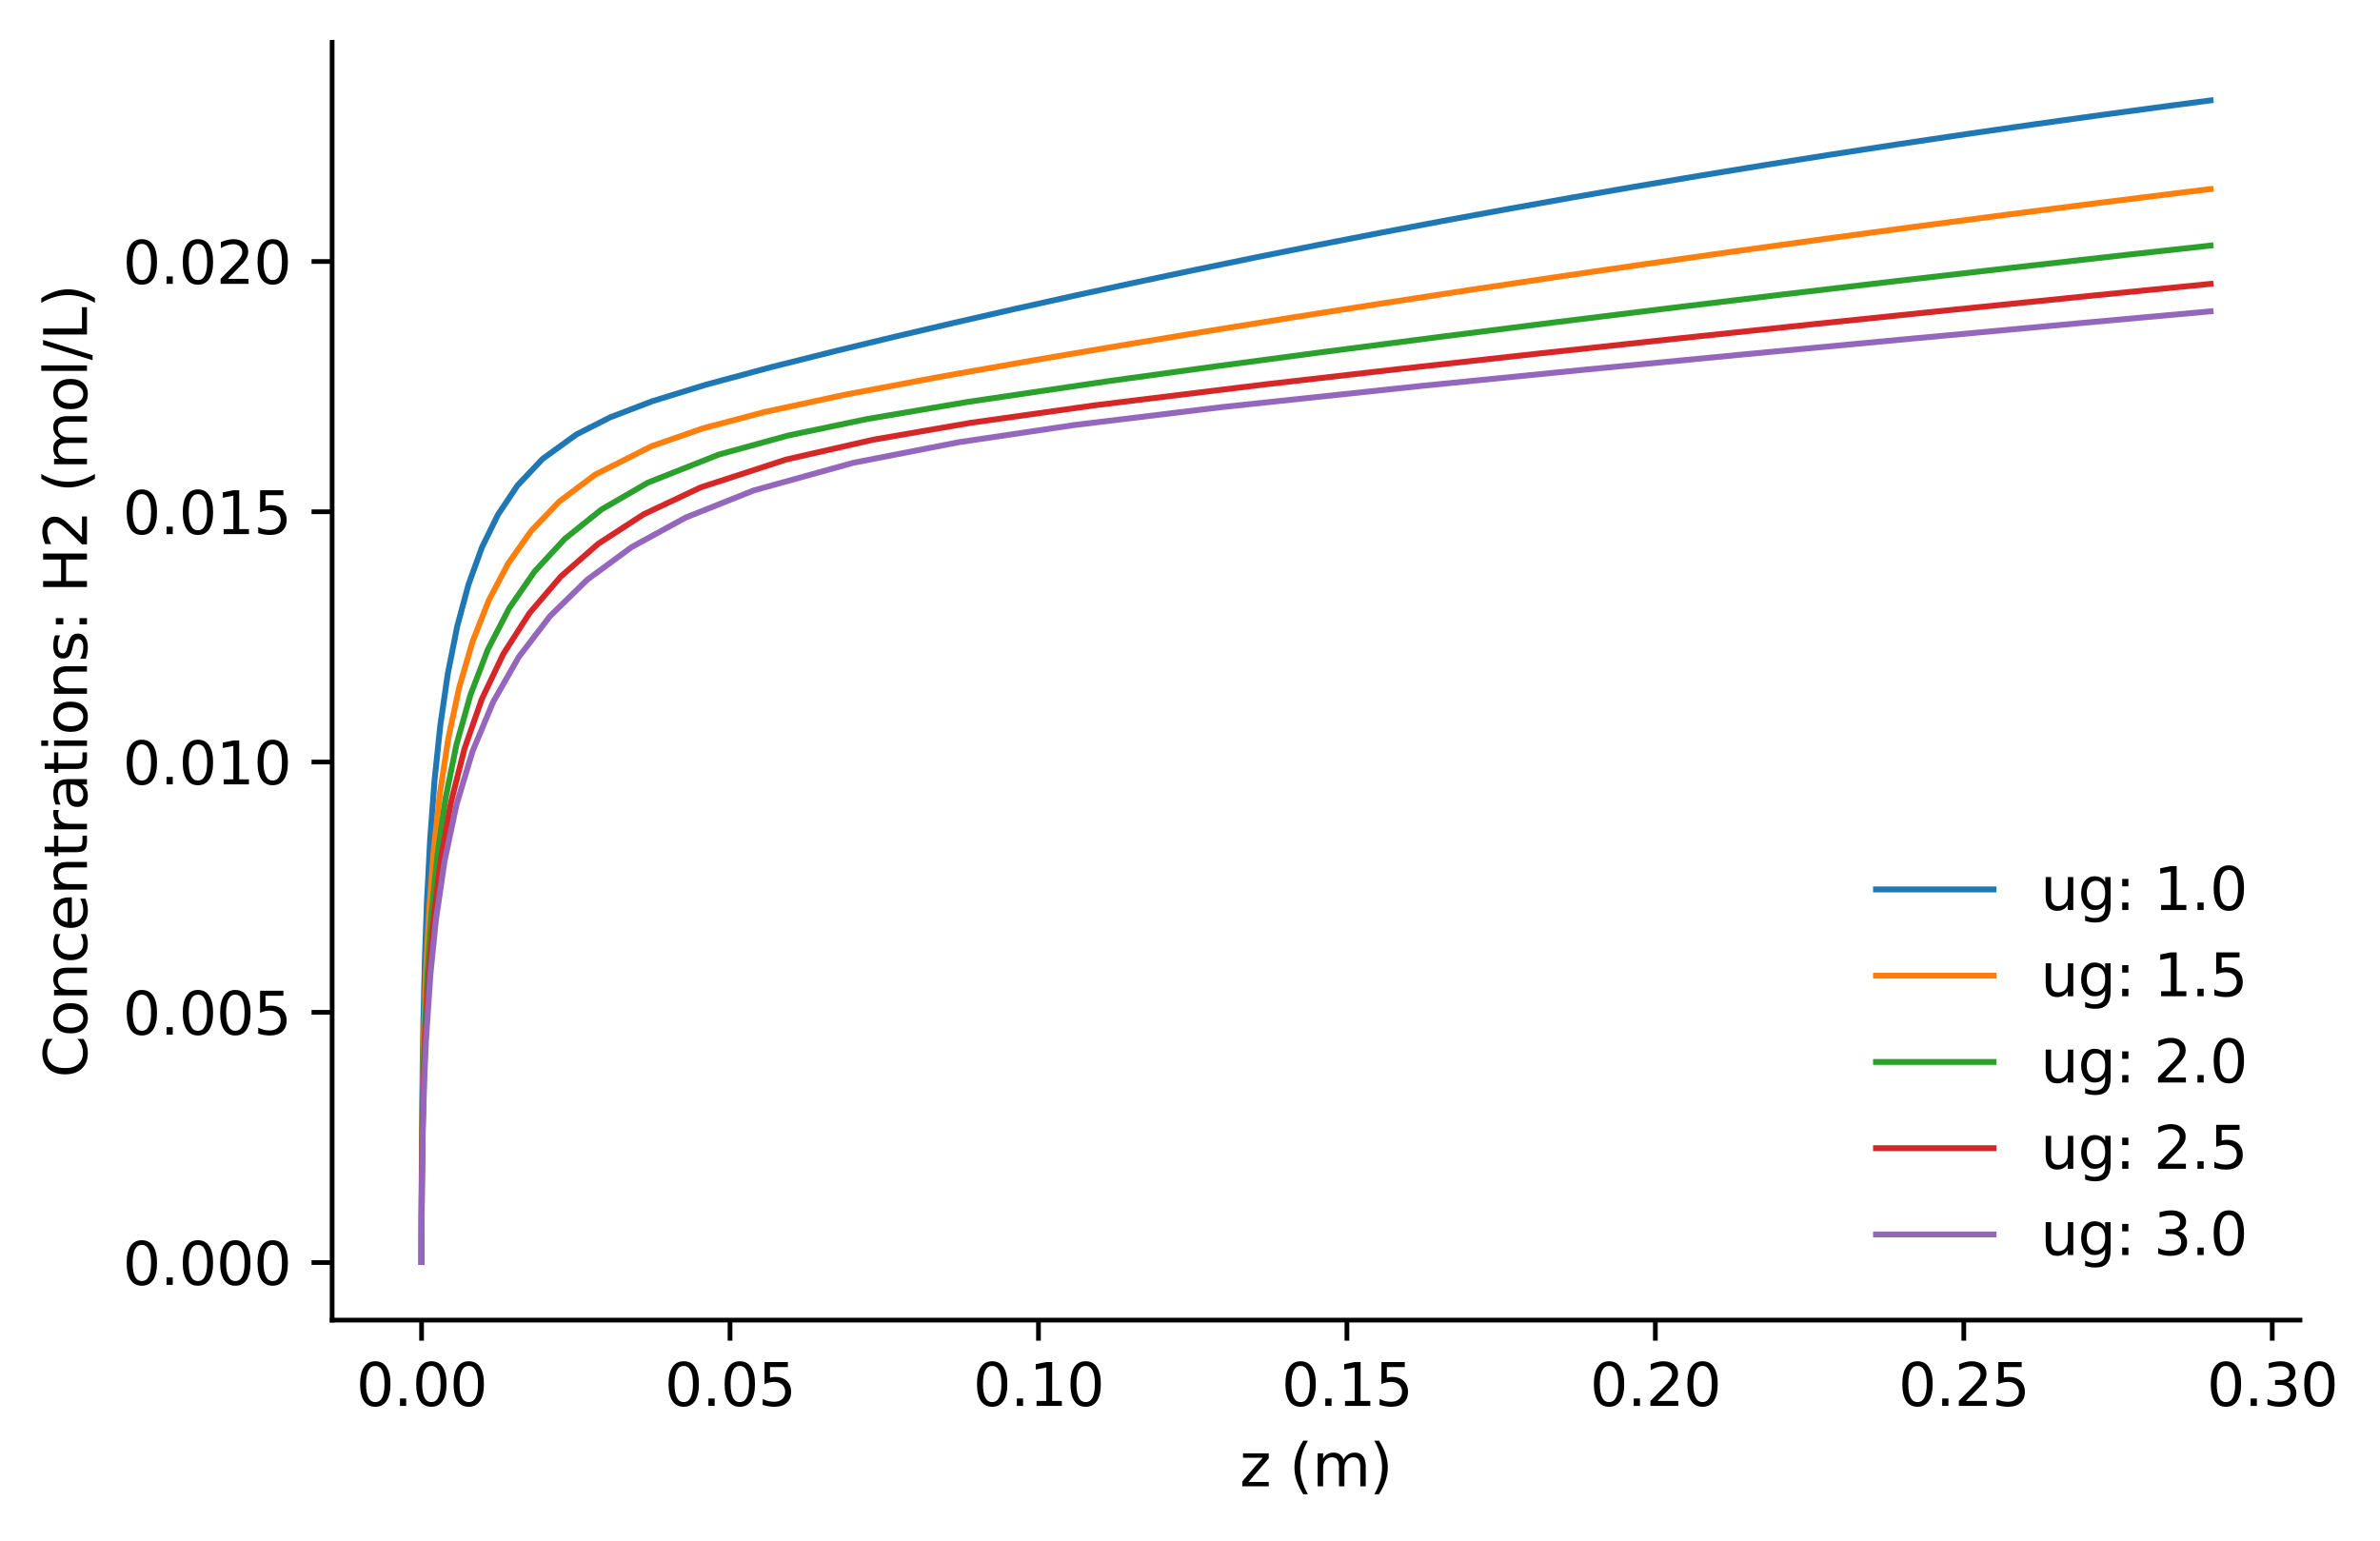 <?xml version="1.0" encoding="utf-8" standalone="no"?>
<!DOCTYPE svg PUBLIC "-//W3C//DTD SVG 1.1//EN"
  "http://www.w3.org/Graphics/SVG/1.1/DTD/svg11.dtd">
<svg xmlns:xlink="http://www.w3.org/1999/xlink" width="404.916pt" height="262.196pt" viewBox="0 0 404.916 262.196" xmlns="http://www.w3.org/2000/svg" version="1.1">
 <defs>
  <style type="text/css">*{stroke-linejoin: round; stroke-linecap: butt}</style>
 </defs>
 <g id="figure_1">
  <g id="patch_1">
   <path d="M 0 262.196 
L 404.916 262.196 
L 404.916 0 
L 0 0 
z
" style="fill: #ffffff"/>
  </g>
  <g id="axes_1">
   <g id="patch_2">
    <path d="M 56.506 224.64 
L 391.306 224.64 
L 391.306 7.2 
L 56.506 7.2 
z
" style="fill: #ffffff"/>
   </g>
   <g id="matplotlib.axis_1">
    <g id="xtick_1">
     <g id="line2d_1">
      <defs>
       <path id="m581bed1901" d="M 0 0 
L 0 3.5 
" style="stroke: #000000; stroke-width: 0.8"/>
      </defs>
      <g>
       <use xlink:href="#m581bed1901" x="71.724" y="224.64" style="stroke: #000000; stroke-width: 0.8"/>
      </g>
     </g>
     <g id="text_1">
      <!-- 0.00 -->
      <g transform="translate(60.592 239.238) scale(0.1 -0.1)">
       <defs>
        <path id="DejaVuSans-30" d="M 2034 4250 
Q 1547 4250 1301 3770 
Q 1056 3291 1056 2328 
Q 1056 1369 1301 889 
Q 1547 409 2034 409 
Q 2525 409 2770 889 
Q 3016 1369 3016 2328 
Q 3016 3291 2770 3770 
Q 2525 4250 2034 4250 
z
M 2034 4750 
Q 2819 4750 3233 4129 
Q 3647 3509 3647 2328 
Q 3647 1150 3233 529 
Q 2819 -91 2034 -91 
Q 1250 -91 836 529 
Q 422 1150 422 2328 
Q 422 3509 836 4129 
Q 1250 4750 2034 4750 
z
" transform="scale(0.016)"/>
        <path id="DejaVuSans-2e" d="M 684 794 
L 1344 794 
L 1344 0 
L 684 0 
L 684 794 
z
" transform="scale(0.016)"/>
       </defs>
       <use xlink:href="#DejaVuSans-30"/>
       <use xlink:href="#DejaVuSans-2e" x="63.623"/>
       <use xlink:href="#DejaVuSans-30" x="95.41"/>
       <use xlink:href="#DejaVuSans-30" x="159.033"/>
      </g>
     </g>
    </g>
    <g id="xtick_2">
     <g id="line2d_2">
      <g>
       <use xlink:href="#m581bed1901" x="124.201" y="224.64" style="stroke: #000000; stroke-width: 0.8"/>
      </g>
     </g>
     <g id="text_2">
      <!-- 0.05 -->
      <g transform="translate(113.068 239.238) scale(0.1 -0.1)">
       <defs>
        <path id="DejaVuSans-35" d="M 691 4666 
L 3169 4666 
L 3169 4134 
L 1269 4134 
L 1269 2991 
Q 1406 3038 1543 3061 
Q 1681 3084 1819 3084 
Q 2600 3084 3056 2656 
Q 3513 2228 3513 1497 
Q 3513 744 3044 326 
Q 2575 -91 1722 -91 
Q 1428 -91 1123 -41 
Q 819 9 494 109 
L 494 744 
Q 775 591 1075 516 
Q 1375 441 1709 441 
Q 2250 441 2565 725 
Q 2881 1009 2881 1497 
Q 2881 1984 2565 2268 
Q 2250 2553 1709 2553 
Q 1456 2553 1204 2497 
Q 953 2441 691 2322 
L 691 4666 
z
" transform="scale(0.016)"/>
       </defs>
       <use xlink:href="#DejaVuSans-30"/>
       <use xlink:href="#DejaVuSans-2e" x="63.623"/>
       <use xlink:href="#DejaVuSans-30" x="95.41"/>
       <use xlink:href="#DejaVuSans-35" x="159.033"/>
      </g>
     </g>
    </g>
    <g id="xtick_3">
     <g id="line2d_3">
      <g>
       <use xlink:href="#m581bed1901" x="176.677" y="224.64" style="stroke: #000000; stroke-width: 0.8"/>
      </g>
     </g>
     <g id="text_3">
      <!-- 0.10 -->
      <g transform="translate(165.545 239.238) scale(0.1 -0.1)">
       <defs>
        <path id="DejaVuSans-31" d="M 794 531 
L 1825 531 
L 1825 4091 
L 703 3866 
L 703 4441 
L 1819 4666 
L 2450 4666 
L 2450 531 
L 3481 531 
L 3481 0 
L 794 0 
L 794 531 
z
" transform="scale(0.016)"/>
       </defs>
       <use xlink:href="#DejaVuSans-30"/>
       <use xlink:href="#DejaVuSans-2e" x="63.623"/>
       <use xlink:href="#DejaVuSans-31" x="95.41"/>
       <use xlink:href="#DejaVuSans-30" x="159.033"/>
      </g>
     </g>
    </g>
    <g id="xtick_4">
     <g id="line2d_4">
      <g>
       <use xlink:href="#m581bed1901" x="229.154" y="224.64" style="stroke: #000000; stroke-width: 0.8"/>
      </g>
     </g>
     <g id="text_4">
      <!-- 0.15 -->
      <g transform="translate(218.021 239.238) scale(0.1 -0.1)">
       <use xlink:href="#DejaVuSans-30"/>
       <use xlink:href="#DejaVuSans-2e" x="63.623"/>
       <use xlink:href="#DejaVuSans-31" x="95.41"/>
       <use xlink:href="#DejaVuSans-35" x="159.033"/>
      </g>
     </g>
    </g>
    <g id="xtick_5">
     <g id="line2d_5">
      <g>
       <use xlink:href="#m581bed1901" x="281.63" y="224.64" style="stroke: #000000; stroke-width: 0.8"/>
      </g>
     </g>
     <g id="text_5">
      <!-- 0.20 -->
      <g transform="translate(270.498 239.238) scale(0.1 -0.1)">
       <defs>
        <path id="DejaVuSans-32" d="M 1228 531 
L 3431 531 
L 3431 0 
L 469 0 
L 469 531 
Q 828 903 1448 1529 
Q 2069 2156 2228 2338 
Q 2531 2678 2651 2914 
Q 2772 3150 2772 3378 
Q 2772 3750 2511 3984 
Q 2250 4219 1831 4219 
Q 1534 4219 1204 4116 
Q 875 4013 500 3803 
L 500 4441 
Q 881 4594 1212 4672 
Q 1544 4750 1819 4750 
Q 2544 4750 2975 4387 
Q 3406 4025 3406 3419 
Q 3406 3131 3298 2873 
Q 3191 2616 2906 2266 
Q 2828 2175 2409 1742 
Q 1991 1309 1228 531 
z
" transform="scale(0.016)"/>
       </defs>
       <use xlink:href="#DejaVuSans-30"/>
       <use xlink:href="#DejaVuSans-2e" x="63.623"/>
       <use xlink:href="#DejaVuSans-32" x="95.41"/>
       <use xlink:href="#DejaVuSans-30" x="159.033"/>
      </g>
     </g>
    </g>
    <g id="xtick_6">
     <g id="line2d_6">
      <g>
       <use xlink:href="#m581bed1901" x="334.107" y="224.64" style="stroke: #000000; stroke-width: 0.8"/>
      </g>
     </g>
     <g id="text_6">
      <!-- 0.25 -->
      <g transform="translate(322.974 239.238) scale(0.1 -0.1)">
       <use xlink:href="#DejaVuSans-30"/>
       <use xlink:href="#DejaVuSans-2e" x="63.623"/>
       <use xlink:href="#DejaVuSans-32" x="95.41"/>
       <use xlink:href="#DejaVuSans-35" x="159.033"/>
      </g>
     </g>
    </g>
    <g id="xtick_7">
     <g id="line2d_7">
      <g>
       <use xlink:href="#m581bed1901" x="386.583" y="224.64" style="stroke: #000000; stroke-width: 0.8"/>
      </g>
     </g>
     <g id="text_7">
      <!-- 0.30 -->
      <g transform="translate(375.451 239.238) scale(0.1 -0.1)">
       <defs>
        <path id="DejaVuSans-33" d="M 2597 2516 
Q 3050 2419 3304 2112 
Q 3559 1806 3559 1356 
Q 3559 666 3084 287 
Q 2609 -91 1734 -91 
Q 1441 -91 1130 -33 
Q 819 25 488 141 
L 488 750 
Q 750 597 1062 519 
Q 1375 441 1716 441 
Q 2309 441 2620 675 
Q 2931 909 2931 1356 
Q 2931 1769 2642 2001 
Q 2353 2234 1838 2234 
L 1294 2234 
L 1294 2753 
L 1863 2753 
Q 2328 2753 2575 2939 
Q 2822 3125 2822 3475 
Q 2822 3834 2567 4026 
Q 2313 4219 1838 4219 
Q 1578 4219 1281 4162 
Q 984 4106 628 3988 
L 628 4550 
Q 988 4650 1302 4700 
Q 1616 4750 1894 4750 
Q 2613 4750 3031 4423 
Q 3450 4097 3450 3541 
Q 3450 3153 3228 2886 
Q 3006 2619 2597 2516 
z
" transform="scale(0.016)"/>
       </defs>
       <use xlink:href="#DejaVuSans-30"/>
       <use xlink:href="#DejaVuSans-2e" x="63.623"/>
       <use xlink:href="#DejaVuSans-33" x="95.41"/>
       <use xlink:href="#DejaVuSans-30" x="159.033"/>
      </g>
     </g>
    </g>
    <g id="text_8">
     <!-- z (m) -->
     <g transform="translate(210.921 252.917) scale(0.1 -0.1)">
      <defs>
       <path id="DejaVuSans-7a" d="M 353 3500 
L 3084 3500 
L 3084 2975 
L 922 459 
L 3084 459 
L 3084 0 
L 275 0 
L 275 525 
L 2438 3041 
L 353 3041 
L 353 3500 
z
" transform="scale(0.016)"/>
       <path id="DejaVuSans-20" transform="scale(0.016)"/>
       <path id="DejaVuSans-28" d="M 1984 4856 
Q 1566 4138 1362 3434 
Q 1159 2731 1159 2009 
Q 1159 1288 1364 580 
Q 1569 -128 1984 -844 
L 1484 -844 
Q 1016 -109 783 600 
Q 550 1309 550 2009 
Q 550 2706 781 3412 
Q 1013 4119 1484 4856 
L 1984 4856 
z
" transform="scale(0.016)"/>
       <path id="DejaVuSans-6d" d="M 3328 2828 
Q 3544 3216 3844 3400 
Q 4144 3584 4550 3584 
Q 5097 3584 5394 3201 
Q 5691 2819 5691 2113 
L 5691 0 
L 5113 0 
L 5113 2094 
Q 5113 2597 4934 2840 
Q 4756 3084 4391 3084 
Q 3944 3084 3684 2787 
Q 3425 2491 3425 1978 
L 3425 0 
L 2847 0 
L 2847 2094 
Q 2847 2600 2669 2842 
Q 2491 3084 2119 3084 
Q 1678 3084 1418 2786 
Q 1159 2488 1159 1978 
L 1159 0 
L 581 0 
L 581 3500 
L 1159 3500 
L 1159 2956 
Q 1356 3278 1631 3431 
Q 1906 3584 2284 3584 
Q 2666 3584 2933 3390 
Q 3200 3197 3328 2828 
z
" transform="scale(0.016)"/>
       <path id="DejaVuSans-29" d="M 513 4856 
L 1013 4856 
Q 1481 4119 1714 3412 
Q 1947 2706 1947 2009 
Q 1947 1309 1714 600 
Q 1481 -109 1013 -844 
L 513 -844 
Q 928 -128 1133 580 
Q 1338 1288 1338 2009 
Q 1338 2731 1133 3434 
Q 928 4138 513 4856 
z
" transform="scale(0.016)"/>
      </defs>
      <use xlink:href="#DejaVuSans-7a"/>
      <use xlink:href="#DejaVuSans-20" x="52.49"/>
      <use xlink:href="#DejaVuSans-28" x="84.277"/>
      <use xlink:href="#DejaVuSans-6d" x="123.291"/>
      <use xlink:href="#DejaVuSans-29" x="220.703"/>
     </g>
    </g>
   </g>
   <g id="matplotlib.axis_2">
    <g id="ytick_1">
     <g id="line2d_8">
      <defs>
       <path id="m50e3745b20" d="M 0 0 
L -3.5 0 
" style="stroke: #000000; stroke-width: 0.8"/>
      </defs>
      <g>
       <use xlink:href="#m50e3745b20" x="56.506" y="214.842" style="stroke: #000000; stroke-width: 0.8"/>
      </g>
     </g>
     <g id="text_9">
      <!-- 0.000 -->
      <g transform="translate(20.878 218.641) scale(0.1 -0.1)">
       <use xlink:href="#DejaVuSans-30"/>
       <use xlink:href="#DejaVuSans-2e" x="63.623"/>
       <use xlink:href="#DejaVuSans-30" x="95.41"/>
       <use xlink:href="#DejaVuSans-30" x="159.033"/>
       <use xlink:href="#DejaVuSans-30" x="222.656"/>
      </g>
     </g>
    </g>
    <g id="ytick_2">
     <g id="line2d_9">
      <g>
       <use xlink:href="#m50e3745b20" x="56.506" y="172.256" style="stroke: #000000; stroke-width: 0.8"/>
      </g>
     </g>
     <g id="text_10">
      <!-- 0.005 -->
      <g transform="translate(20.878 176.056) scale(0.1 -0.1)">
       <use xlink:href="#DejaVuSans-30"/>
       <use xlink:href="#DejaVuSans-2e" x="63.623"/>
       <use xlink:href="#DejaVuSans-30" x="95.41"/>
       <use xlink:href="#DejaVuSans-30" x="159.033"/>
       <use xlink:href="#DejaVuSans-35" x="222.656"/>
      </g>
     </g>
    </g>
    <g id="ytick_3">
     <g id="line2d_10">
      <g>
       <use xlink:href="#m50e3745b20" x="56.506" y="129.671" style="stroke: #000000; stroke-width: 0.8"/>
      </g>
     </g>
     <g id="text_11">
      <!-- 0.010 -->
      <g transform="translate(20.878 133.47) scale(0.1 -0.1)">
       <use xlink:href="#DejaVuSans-30"/>
       <use xlink:href="#DejaVuSans-2e" x="63.623"/>
       <use xlink:href="#DejaVuSans-30" x="95.41"/>
       <use xlink:href="#DejaVuSans-31" x="159.033"/>
       <use xlink:href="#DejaVuSans-30" x="222.656"/>
      </g>
     </g>
    </g>
    <g id="ytick_4">
     <g id="line2d_11">
      <g>
       <use xlink:href="#m50e3745b20" x="56.506" y="87.086" style="stroke: #000000; stroke-width: 0.8"/>
      </g>
     </g>
     <g id="text_12">
      <!-- 0.015 -->
      <g transform="translate(20.878 90.885) scale(0.1 -0.1)">
       <use xlink:href="#DejaVuSans-30"/>
       <use xlink:href="#DejaVuSans-2e" x="63.623"/>
       <use xlink:href="#DejaVuSans-30" x="95.41"/>
       <use xlink:href="#DejaVuSans-31" x="159.033"/>
       <use xlink:href="#DejaVuSans-35" x="222.656"/>
      </g>
     </g>
    </g>
    <g id="ytick_5">
     <g id="line2d_12">
      <g>
       <use xlink:href="#m50e3745b20" x="56.506" y="44.501" style="stroke: #000000; stroke-width: 0.8"/>
      </g>
     </g>
     <g id="text_13">
      <!-- 0.020 -->
      <g transform="translate(20.878 48.3) scale(0.1 -0.1)">
       <use xlink:href="#DejaVuSans-30"/>
       <use xlink:href="#DejaVuSans-2e" x="63.623"/>
       <use xlink:href="#DejaVuSans-30" x="95.41"/>
       <use xlink:href="#DejaVuSans-32" x="159.033"/>
       <use xlink:href="#DejaVuSans-30" x="222.656"/>
      </g>
     </g>
    </g>
    <g id="text_14">
     <!-- Concentrations: H2 (mol/L) -->
     <g transform="translate(14.798 183.39) rotate(-90) scale(0.1 -0.1)">
      <defs>
       <path id="DejaVuSans-43" d="M 4122 4306 
L 4122 3641 
Q 3803 3938 3442 4084 
Q 3081 4231 2675 4231 
Q 1875 4231 1450 3742 
Q 1025 3253 1025 2328 
Q 1025 1406 1450 917 
Q 1875 428 2675 428 
Q 3081 428 3442 575 
Q 3803 722 4122 1019 
L 4122 359 
Q 3791 134 3420 21 
Q 3050 -91 2638 -91 
Q 1578 -91 968 557 
Q 359 1206 359 2328 
Q 359 3453 968 4101 
Q 1578 4750 2638 4750 
Q 3056 4750 3426 4639 
Q 3797 4528 4122 4306 
z
" transform="scale(0.016)"/>
       <path id="DejaVuSans-6f" d="M 1959 3097 
Q 1497 3097 1228 2736 
Q 959 2375 959 1747 
Q 959 1119 1226 758 
Q 1494 397 1959 397 
Q 2419 397 2687 759 
Q 2956 1122 2956 1747 
Q 2956 2369 2687 2733 
Q 2419 3097 1959 3097 
z
M 1959 3584 
Q 2709 3584 3137 3096 
Q 3566 2609 3566 1747 
Q 3566 888 3137 398 
Q 2709 -91 1959 -91 
Q 1206 -91 779 398 
Q 353 888 353 1747 
Q 353 2609 779 3096 
Q 1206 3584 1959 3584 
z
" transform="scale(0.016)"/>
       <path id="DejaVuSans-6e" d="M 3513 2113 
L 3513 0 
L 2938 0 
L 2938 2094 
Q 2938 2591 2744 2837 
Q 2550 3084 2163 3084 
Q 1697 3084 1428 2787 
Q 1159 2491 1159 1978 
L 1159 0 
L 581 0 
L 581 3500 
L 1159 3500 
L 1159 2956 
Q 1366 3272 1645 3428 
Q 1925 3584 2291 3584 
Q 2894 3584 3203 3211 
Q 3513 2838 3513 2113 
z
" transform="scale(0.016)"/>
       <path id="DejaVuSans-63" d="M 3122 3366 
L 3122 2828 
Q 2878 2963 2633 3030 
Q 2388 3097 2138 3097 
Q 1578 3097 1268 2742 
Q 959 2388 959 1747 
Q 959 1106 1268 751 
Q 1578 397 2138 397 
Q 2388 397 2633 464 
Q 2878 531 3122 666 
L 3122 134 
Q 2881 22 2623 -34 
Q 2366 -91 2075 -91 
Q 1284 -91 818 406 
Q 353 903 353 1747 
Q 353 2603 823 3093 
Q 1294 3584 2113 3584 
Q 2378 3584 2631 3529 
Q 2884 3475 3122 3366 
z
" transform="scale(0.016)"/>
       <path id="DejaVuSans-65" d="M 3597 1894 
L 3597 1613 
L 953 1613 
Q 991 1019 1311 708 
Q 1631 397 2203 397 
Q 2534 397 2845 478 
Q 3156 559 3463 722 
L 3463 178 
Q 3153 47 2828 -22 
Q 2503 -91 2169 -91 
Q 1331 -91 842 396 
Q 353 884 353 1716 
Q 353 2575 817 3079 
Q 1281 3584 2069 3584 
Q 2775 3584 3186 3129 
Q 3597 2675 3597 1894 
z
M 3022 2063 
Q 3016 2534 2758 2815 
Q 2500 3097 2075 3097 
Q 1594 3097 1305 2825 
Q 1016 2553 972 2059 
L 3022 2063 
z
" transform="scale(0.016)"/>
       <path id="DejaVuSans-74" d="M 1172 4494 
L 1172 3500 
L 2356 3500 
L 2356 3053 
L 1172 3053 
L 1172 1153 
Q 1172 725 1289 603 
Q 1406 481 1766 481 
L 2356 481 
L 2356 0 
L 1766 0 
Q 1100 0 847 248 
Q 594 497 594 1153 
L 594 3053 
L 172 3053 
L 172 3500 
L 594 3500 
L 594 4494 
L 1172 4494 
z
" transform="scale(0.016)"/>
       <path id="DejaVuSans-72" d="M 2631 2963 
Q 2534 3019 2420 3045 
Q 2306 3072 2169 3072 
Q 1681 3072 1420 2755 
Q 1159 2438 1159 1844 
L 1159 0 
L 581 0 
L 581 3500 
L 1159 3500 
L 1159 2956 
Q 1341 3275 1631 3429 
Q 1922 3584 2338 3584 
Q 2397 3584 2469 3576 
Q 2541 3569 2628 3553 
L 2631 2963 
z
" transform="scale(0.016)"/>
       <path id="DejaVuSans-61" d="M 2194 1759 
Q 1497 1759 1228 1600 
Q 959 1441 959 1056 
Q 959 750 1161 570 
Q 1363 391 1709 391 
Q 2188 391 2477 730 
Q 2766 1069 2766 1631 
L 2766 1759 
L 2194 1759 
z
M 3341 1997 
L 3341 0 
L 2766 0 
L 2766 531 
Q 2569 213 2275 61 
Q 1981 -91 1556 -91 
Q 1019 -91 701 211 
Q 384 513 384 1019 
Q 384 1609 779 1909 
Q 1175 2209 1959 2209 
L 2766 2209 
L 2766 2266 
Q 2766 2663 2505 2880 
Q 2244 3097 1772 3097 
Q 1472 3097 1187 3025 
Q 903 2953 641 2809 
L 641 3341 
Q 956 3463 1253 3523 
Q 1550 3584 1831 3584 
Q 2591 3584 2966 3190 
Q 3341 2797 3341 1997 
z
" transform="scale(0.016)"/>
       <path id="DejaVuSans-69" d="M 603 3500 
L 1178 3500 
L 1178 0 
L 603 0 
L 603 3500 
z
M 603 4863 
L 1178 4863 
L 1178 4134 
L 603 4134 
L 603 4863 
z
" transform="scale(0.016)"/>
       <path id="DejaVuSans-73" d="M 2834 3397 
L 2834 2853 
Q 2591 2978 2328 3040 
Q 2066 3103 1784 3103 
Q 1356 3103 1142 2972 
Q 928 2841 928 2578 
Q 928 2378 1081 2264 
Q 1234 2150 1697 2047 
L 1894 2003 
Q 2506 1872 2764 1633 
Q 3022 1394 3022 966 
Q 3022 478 2636 193 
Q 2250 -91 1575 -91 
Q 1294 -91 989 -36 
Q 684 19 347 128 
L 347 722 
Q 666 556 975 473 
Q 1284 391 1588 391 
Q 1994 391 2212 530 
Q 2431 669 2431 922 
Q 2431 1156 2273 1281 
Q 2116 1406 1581 1522 
L 1381 1569 
Q 847 1681 609 1914 
Q 372 2147 372 2553 
Q 372 3047 722 3315 
Q 1072 3584 1716 3584 
Q 2034 3584 2315 3537 
Q 2597 3491 2834 3397 
z
" transform="scale(0.016)"/>
       <path id="DejaVuSans-3a" d="M 750 794 
L 1409 794 
L 1409 0 
L 750 0 
L 750 794 
z
M 750 3309 
L 1409 3309 
L 1409 2516 
L 750 2516 
L 750 3309 
z
" transform="scale(0.016)"/>
       <path id="DejaVuSans-48" d="M 628 4666 
L 1259 4666 
L 1259 2753 
L 3553 2753 
L 3553 4666 
L 4184 4666 
L 4184 0 
L 3553 0 
L 3553 2222 
L 1259 2222 
L 1259 0 
L 628 0 
L 628 4666 
z
" transform="scale(0.016)"/>
       <path id="DejaVuSans-6c" d="M 603 4863 
L 1178 4863 
L 1178 0 
L 603 0 
L 603 4863 
z
" transform="scale(0.016)"/>
       <path id="DejaVuSans-2f" d="M 1625 4666 
L 2156 4666 
L 531 -594 
L 0 -594 
L 1625 4666 
z
" transform="scale(0.016)"/>
       <path id="DejaVuSans-4c" d="M 628 4666 
L 1259 4666 
L 1259 531 
L 3531 531 
L 3531 0 
L 628 0 
L 628 4666 
z
" transform="scale(0.016)"/>
      </defs>
      <use xlink:href="#DejaVuSans-43"/>
      <use xlink:href="#DejaVuSans-6f" x="69.824"/>
      <use xlink:href="#DejaVuSans-6e" x="131.006"/>
      <use xlink:href="#DejaVuSans-63" x="194.385"/>
      <use xlink:href="#DejaVuSans-65" x="249.365"/>
      <use xlink:href="#DejaVuSans-6e" x="310.889"/>
      <use xlink:href="#DejaVuSans-74" x="374.268"/>
      <use xlink:href="#DejaVuSans-72" x="413.477"/>
      <use xlink:href="#DejaVuSans-61" x="454.59"/>
      <use xlink:href="#DejaVuSans-74" x="515.869"/>
      <use xlink:href="#DejaVuSans-69" x="555.078"/>
      <use xlink:href="#DejaVuSans-6f" x="582.861"/>
      <use xlink:href="#DejaVuSans-6e" x="644.043"/>
      <use xlink:href="#DejaVuSans-73" x="707.422"/>
      <use xlink:href="#DejaVuSans-3a" x="759.521"/>
      <use xlink:href="#DejaVuSans-20" x="793.213"/>
      <use xlink:href="#DejaVuSans-48" x="825"/>
      <use xlink:href="#DejaVuSans-32" x="900.195"/>
      <use xlink:href="#DejaVuSans-20" x="963.818"/>
      <use xlink:href="#DejaVuSans-28" x="995.605"/>
      <use xlink:href="#DejaVuSans-6d" x="1034.619"/>
      <use xlink:href="#DejaVuSans-6f" x="1132.031"/>
      <use xlink:href="#DejaVuSans-6c" x="1193.213"/>
      <use xlink:href="#DejaVuSans-2f" x="1220.996"/>
      <use xlink:href="#DejaVuSans-4c" x="1254.688"/>
      <use xlink:href="#DejaVuSans-29" x="1310.4"/>
     </g>
    </g>
   </g>
   <g id="line2d_13">
    <path d="M 71.724 214.756 
L 71.724 214.038 
L 71.724 213.859 
L 71.725 213.336 
L 71.725 212.793 
L 71.725 211.734 
L 71.725 210.698 
L 71.727 208.894 
L 71.73 206.568 
L 71.742 201.717 
L 71.754 198.678 
L 71.786 192.918 
L 71.9 181.718 
L 72.002 175.181 
L 72.28 163.335 
L 72.631 153.463 
L 73.178 142.856 
L 73.926 132.808 
L 74.925 123.309 
L 76.204 114.545 
L 77.789 106.592 
L 79.703 99.474 
L 81.988 93.16 
L 84.716 87.579 
L 88.037 82.618 
L 92.312 78.088 
L 98.069 73.928 
L 103.825 71.008 
L 110.984 68.269 
L 120.111 65.458 
L 131.247 62.463 
L 142.384 59.671 
L 152.432 57.248 
L 162.297 54.935 
L 172.43 52.621 
L 182.671 50.342 
L 192.944 48.115 
L 203.276 45.933 
L 213.691 43.791 
L 224.19 41.69 
L 234.773 39.629 
L 245.443 37.608 
L 256.207 35.627 
L 267.069 33.684 
L 278.034 31.779 
L 289.106 29.911 
L 300.292 28.081 
L 311.597 26.288 
L 323.027 24.531 
L 334.588 22.811 
L 346.288 21.126 
L 358.134 19.477 
L 370.134 17.863 
L 376.088 17.084 
" clip-path="url(#p23a4fbd1fd)" style="fill: none; stroke: #1f77b4; stroke-linecap: square"/>
   </g>
   <g id="line2d_14">
    <path d="M 71.724 214.756 
L 71.724 214.044 
L 71.724 213.866 
L 71.725 213.349 
L 71.725 212.81 
L 71.725 211.764 
L 71.726 210.74 
L 71.728 208.964 
L 71.733 206.66 
L 71.749 202.03 
L 71.766 199.065 
L 71.812 193.461 
L 71.973 182.548 
L 72.117 176.217 
L 72.512 164.667 
L 73.009 155.074 
L 73.787 144.732 
L 74.851 134.928 
L 76.277 125.64 
L 78.109 117.047 
L 80.387 109.219 
L 83.148 102.179 
L 86.448 95.901 
L 90.386 90.321 
L 95.164 85.336 
L 101.245 80.774 
L 110.86 75.924 
L 119.623 72.878 
L 130.068 70.112 
L 143.474 67.224 
L 159.779 64.144 
L 176.084 61.268 
L 190.783 58.772 
L 205.213 56.388 
L 219.966 54.011 
L 234.839 51.674 
L 249.755 49.388 
L 264.75 47.146 
L 279.845 44.945 
L 295.043 42.786 
L 310.343 40.667 
L 325.752 38.588 
L 341.273 36.549 
L 356.912 34.549 
L 372.673 32.587 
L 376.088 32.169 
" clip-path="url(#p23a4fbd1fd)" style="fill: none; stroke: #ff7f0e; stroke-linecap: square"/>
   </g>
   <g id="line2d_15">
    <path d="M 71.724 214.756 
L 71.724 214.047 
L 71.724 213.869 
L 71.725 213.355 
L 71.725 212.818 
L 71.725 211.778 
L 71.726 210.76 
L 71.729 208.998 
L 71.735 206.703 
L 71.757 202.114 
L 71.779 199.175 
L 71.84 193.621 
L 72.046 182.948 
L 72.236 176.641 
L 72.747 165.277 
L 73.393 155.806 
L 74.404 145.606 
L 75.789 135.929 
L 77.646 126.756 
L 80.034 118.258 
L 83.009 110.502 
L 86.62 103.511 
L 90.939 97.26 
L 96.095 91.687 
L 102.338 86.694 
L 110.246 82.117 
L 122.278 77.354 
L 134.047 74.118 
L 147.501 71.305 
L 164.697 68.382 
L 188.57 64.855 
L 206.919 62.325 
L 225.267 59.88 
L 244.85 57.339 
L 264.285 54.878 
L 283.615 52.487 
L 303.048 50.139 
L 322.606 47.83 
L 342.268 45.562 
L 362.035 43.336 
L 376.088 41.786 
" clip-path="url(#p23a4fbd1fd)" style="fill: none; stroke: #2ca02c; stroke-linecap: square"/>
   </g>
   <g id="line2d_16">
    <path d="M 71.724 214.756 
L 71.724 214.049 
L 71.724 213.87 
L 71.725 213.358 
L 71.725 212.823 
L 71.726 211.786 
L 71.727 210.771 
L 71.73 209.017 
L 71.738 206.728 
L 71.765 202.149 
L 71.792 199.217 
L 71.867 193.687 
L 72.12 183.194 
L 72.356 176.875 
L 72.984 165.636 
L 73.78 156.234 
L 75.024 146.122 
L 76.729 136.523 
L 79.017 127.421 
L 81.963 118.983 
L 85.635 111.273 
L 90.095 104.314 
L 95.433 98.081 
L 101.805 92.512 
L 109.513 87.513 
L 119.245 82.923 
L 133.729 78.201 
L 148.57 74.82 
L 165.086 71.958 
L 186.193 68.977 
L 215.186 65.415 
L 238.141 62.782 
L 261.097 60.236 
L 285.196 57.63 
L 309.061 55.108 
L 332.824 52.65 
L 356.694 50.232 
L 376.088 48.306 
" clip-path="url(#p23a4fbd1fd)" style="fill: none; stroke: #d62728; stroke-linecap: square"/>
   </g>
   <g id="line2d_17">
    <path d="M 71.724 214.756 
L 71.724 214.05 
L 71.724 213.871 
L 71.725 213.36 
L 71.725 212.826 
L 71.726 211.791 
L 71.727 210.779 
L 71.731 209.03 
L 71.74 206.745 
L 71.773 202.162 
L 71.805 199.231 
L 71.896 193.712 
L 72.193 183.356 
L 72.477 177.014 
L 73.221 165.867 
L 74.168 156.507 
L 75.646 146.456 
L 77.672 136.911 
L 80.392 127.857 
L 83.894 119.462 
L 88.263 111.785 
L 93.573 104.848 
L 99.929 98.627 
L 107.516 93.061 
L 116.688 88.056 
L 128.238 83.454 
L 145.158 78.754 
L 163.159 75.242 
L 182.779 72.325 
L 207.902 69.269 
L 242.119 65.638 
L 269.538 62.915 
L 296.957 60.278 
L 325.44 57.603 
L 353.606 55.011 
L 376.088 52.977 
" clip-path="url(#p23a4fbd1fd)" style="fill: none; stroke: #9467bd; stroke-linecap: square"/>
   </g>
   <g id="patch_3">
    <path d="M 56.506 224.64 
L 56.506 7.2 
" style="fill: none; stroke: #000000; stroke-width: 0.8; stroke-linejoin: miter; stroke-linecap: square"/>
   </g>
   <g id="patch_4">
    <path d="M 56.506 224.64 
L 391.306 224.64 
" style="fill: none; stroke: #000000; stroke-width: 0.8; stroke-linejoin: miter; stroke-linecap: square"/>
   </g>
   <g id="legend_1">
    <g id="line2d_18">
     <path d="M 319.17 151.348 
L 329.17 151.348 
L 339.17 151.348 
" style="fill: none; stroke: #1f77b4; stroke-linecap: square"/>
    </g>
    <g id="text_15">
     <!-- ug: 1.0 -->
     <g transform="translate(347.17 154.848) scale(0.1 -0.1)">
      <defs>
       <path id="DejaVuSans-75" d="M 544 1381 
L 544 3500 
L 1119 3500 
L 1119 1403 
Q 1119 906 1312 657 
Q 1506 409 1894 409 
Q 2359 409 2629 706 
Q 2900 1003 2900 1516 
L 2900 3500 
L 3475 3500 
L 3475 0 
L 2900 0 
L 2900 538 
Q 2691 219 2414 64 
Q 2138 -91 1772 -91 
Q 1169 -91 856 284 
Q 544 659 544 1381 
z
M 1991 3584 
L 1991 3584 
z
" transform="scale(0.016)"/>
       <path id="DejaVuSans-67" d="M 2906 1791 
Q 2906 2416 2648 2759 
Q 2391 3103 1925 3103 
Q 1463 3103 1205 2759 
Q 947 2416 947 1791 
Q 947 1169 1205 825 
Q 1463 481 1925 481 
Q 2391 481 2648 825 
Q 2906 1169 2906 1791 
z
M 3481 434 
Q 3481 -459 3084 -895 
Q 2688 -1331 1869 -1331 
Q 1566 -1331 1297 -1286 
Q 1028 -1241 775 -1147 
L 775 -588 
Q 1028 -725 1275 -790 
Q 1522 -856 1778 -856 
Q 2344 -856 2625 -561 
Q 2906 -266 2906 331 
L 2906 616 
Q 2728 306 2450 153 
Q 2172 0 1784 0 
Q 1141 0 747 490 
Q 353 981 353 1791 
Q 353 2603 747 3093 
Q 1141 3584 1784 3584 
Q 2172 3584 2450 3431 
Q 2728 3278 2906 2969 
L 2906 3500 
L 3481 3500 
L 3481 434 
z
" transform="scale(0.016)"/>
      </defs>
      <use xlink:href="#DejaVuSans-75"/>
      <use xlink:href="#DejaVuSans-67" x="63.379"/>
      <use xlink:href="#DejaVuSans-3a" x="126.855"/>
      <use xlink:href="#DejaVuSans-20" x="160.547"/>
      <use xlink:href="#DejaVuSans-31" x="192.334"/>
      <use xlink:href="#DejaVuSans-2e" x="255.957"/>
      <use xlink:href="#DejaVuSans-30" x="287.744"/>
     </g>
    </g>
    <g id="line2d_19">
     <path d="M 319.17 166.026 
L 329.17 166.026 
L 339.17 166.026 
" style="fill: none; stroke: #ff7f0e; stroke-linecap: square"/>
    </g>
    <g id="text_16">
     <!-- ug: 1.5 -->
     <g transform="translate(347.17 169.526) scale(0.1 -0.1)">
      <use xlink:href="#DejaVuSans-75"/>
      <use xlink:href="#DejaVuSans-67" x="63.379"/>
      <use xlink:href="#DejaVuSans-3a" x="126.855"/>
      <use xlink:href="#DejaVuSans-20" x="160.547"/>
      <use xlink:href="#DejaVuSans-31" x="192.334"/>
      <use xlink:href="#DejaVuSans-2e" x="255.957"/>
      <use xlink:href="#DejaVuSans-35" x="287.744"/>
     </g>
    </g>
    <g id="line2d_20">
     <path d="M 319.17 180.704 
L 329.17 180.704 
L 339.17 180.704 
" style="fill: none; stroke: #2ca02c; stroke-linecap: square"/>
    </g>
    <g id="text_17">
     <!-- ug: 2.0 -->
     <g transform="translate(347.17 184.204) scale(0.1 -0.1)">
      <use xlink:href="#DejaVuSans-75"/>
      <use xlink:href="#DejaVuSans-67" x="63.379"/>
      <use xlink:href="#DejaVuSans-3a" x="126.855"/>
      <use xlink:href="#DejaVuSans-20" x="160.547"/>
      <use xlink:href="#DejaVuSans-32" x="192.334"/>
      <use xlink:href="#DejaVuSans-2e" x="255.957"/>
      <use xlink:href="#DejaVuSans-30" x="287.744"/>
     </g>
    </g>
    <g id="line2d_21">
     <path d="M 319.17 195.382 
L 329.17 195.382 
L 339.17 195.382 
" style="fill: none; stroke: #d62728; stroke-linecap: square"/>
    </g>
    <g id="text_18">
     <!-- ug: 2.5 -->
     <g transform="translate(347.17 198.882) scale(0.1 -0.1)">
      <use xlink:href="#DejaVuSans-75"/>
      <use xlink:href="#DejaVuSans-67" x="63.379"/>
      <use xlink:href="#DejaVuSans-3a" x="126.855"/>
      <use xlink:href="#DejaVuSans-20" x="160.547"/>
      <use xlink:href="#DejaVuSans-32" x="192.334"/>
      <use xlink:href="#DejaVuSans-2e" x="255.957"/>
      <use xlink:href="#DejaVuSans-35" x="287.744"/>
     </g>
    </g>
    <g id="line2d_22">
     <path d="M 319.17 210.06 
L 329.17 210.06 
L 339.17 210.06 
" style="fill: none; stroke: #9467bd; stroke-linecap: square"/>
    </g>
    <g id="text_19">
     <!-- ug: 3.0 -->
     <g transform="translate(347.17 213.56) scale(0.1 -0.1)">
      <use xlink:href="#DejaVuSans-75"/>
      <use xlink:href="#DejaVuSans-67" x="63.379"/>
      <use xlink:href="#DejaVuSans-3a" x="126.855"/>
      <use xlink:href="#DejaVuSans-20" x="160.547"/>
      <use xlink:href="#DejaVuSans-33" x="192.334"/>
      <use xlink:href="#DejaVuSans-2e" x="255.957"/>
      <use xlink:href="#DejaVuSans-30" x="287.744"/>
     </g>
    </g>
   </g>
  </g>
 </g>
 <defs>
  <clipPath id="p23a4fbd1fd">
   <rect x="56.506" y="7.2" width="334.8" height="217.44"/>
  </clipPath>
 </defs>
</svg>

